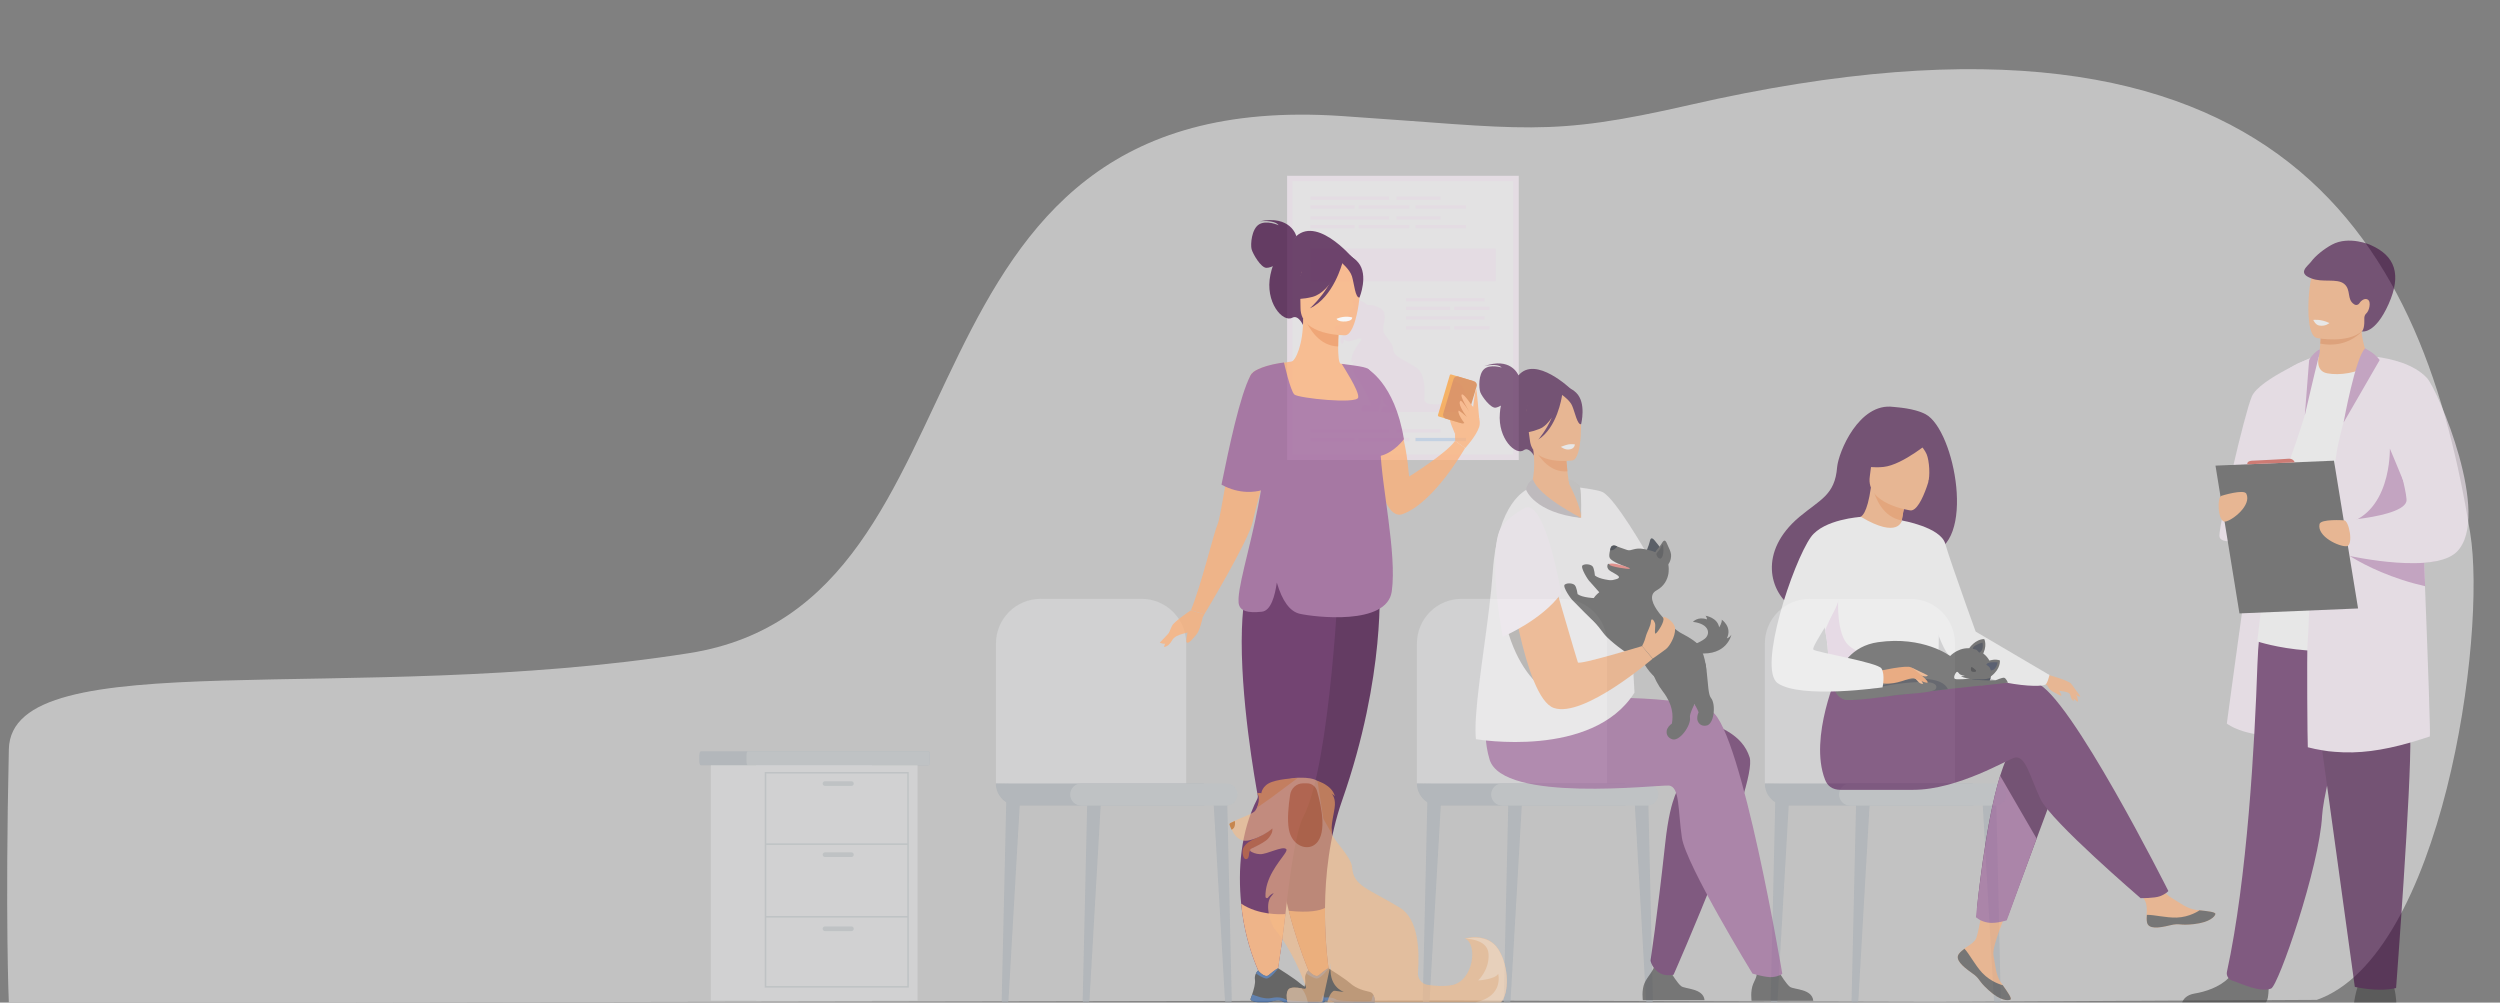 <?xml version="1.0" encoding="utf-8"?>
<!-- Generator: Adobe Illustrator 25.1.0, SVG Export Plug-In . SVG Version: 6.00 Build 0)  -->
<svg version="1.1" id="Capa_1" xmlns="http://www.w3.org/2000/svg" xmlns:xlink="http://www.w3.org/1999/xlink" x="0px" y="0px"
	 viewBox="0 0 1920 770" style="enable-background:new 0 0 1920 770;" xml:space="preserve">
<rect x="0" y="0" width="1920" height="770" fill="#808080" stroke="none"/>
<style type="text/css">
	.st0{opacity:0.6;}
	.st1{fill:#DADBDC;}
	.st2{fill:#BCC2C5;}
	.st3{fill:#9B5B97;}
	.st4{fill:#EFEFEF;}
	.st5{display:none;}
	.st6{display:inline;fill:#F4E0F2;}
	.st7{display:inline;}
	.st8{fill:#F8F6F8;}
	.st9{fill:#FAEDF9;}
	.st10{fill:#C3DAF6;}
	.st11{fill:#A8AFB5;}
	.st12{fill:#434343;}
	.st13{display:none;fill:#40083F;}
	.st14{display:none;fill:#541453;}
	.st15{fill:#541453;}
	.st16{fill:#40083F;}
	.st17{fill:#FFFFFF;}
	.st18{fill:#FFAE73;}
	.st19{fill:#EE8C4D;}
	.st20{fill:#C38FBF;}
	.st21{fill:#D44B40;}
	.st22{fill:#F99352;}
	.st23{fill:#AAA6A4;}
	.st24{fill:#BAB4B9;}
	.st25{fill:#C0BEBC;}
	.st26{fill:#141C29;}
	.st27{fill:#F4726B;}
	.st28{fill:#0A111D;}
	.st29{fill:#27282B;}
	.st30{fill:#FFF7FF;}
	.st31{fill:#F9924F;}
	.st32{fill:#F4E0F2;}
	.st33{fill:#20232E;}
	.st34{fill:#151619;}
	.st35{fill:#101729;}
	.st36{fill:#161C2C;}
	.st37{fill:#161F3C;}
	.st38{opacity:0.72;}
	.st39{fill:#F48F4E;}
	.st40{fill:#FC9F38;}
	.st41{fill:#D97B3B;}
	.st42{fill:#E38F50;}
	.st43{fill:#3D6AA9;}
	.st44{fill:#F6BB85;}
	.st45{fill:#C85D00;}
	.st46{fill:#FFD8B6;}
	.st47{fill:#F9A759;}
	.st48{fill:#F9A553;}
</style>
<g class="st0">
	<path class="st1" d="M405.2,568.1c27.4,0,49.5-22.2,49.5-49.5h-99.1C355.6,545.9,377.8,568.1,405.2,568.1z"/>
	<path class="st2" d="M455.4,570.6H354.9l0,0c0-3.4,2.7-6.1,6.1-6.1h88.2C452.6,564.5,455.4,567.2,455.4,570.6L455.4,570.6z"/>
	<rect x="354" y="518.6" class="st3" width="101.8" height="1.5"/>
	<path class="st4" d="M1779.3,767.9l-293.2,1.5l-373.9-1l-1105.4,2c0,0-2.9-64.8,0-195c1.9-83.2,262.8-32.8,522.6-73.8
		C773,463.1,671,65,1030.2,89.1c141.7,9.5,157.9,16.6,267.5-8.5c463-106.1,564.6,114.5,599.4,328.7
		C1910.1,488.4,1875.4,734.2,1779.3,767.9z"/>
</g>
<g class="st5">
	<path class="st6" d="M417.7,495.5c0,0-12.1-14.1-0.7-23c0,0,8.3-5,15-4.6c0,0-9.6,16-6.5,17.6s9.4-18.6,9.4-18.6s18.8-1.8,24.9,1.1
		c0,0-16.1,13.2-12.7,13.9c3.4,0.8,20.8-12.1,20.8-12.1s17.5,3,16.6,13.7s-7,14-9.6,13.7c-2.7-0.3-18.2-6.2-18.5-4s9,9.3,15.5,9.6
		c0,0-12.3,13.6-20.5,9.7c-8.2-3.9-8.9-10.2-14-12.5s-9.5-2.3-7.4,0.1s11.4,4.7,14.3,9.9c2.9,5.2,5.5,8.7-2.9,7.4
		c-8.5-1.3-22.3-7.5-22.9-14.6C417.7,495.5,417.7,495.5,417.7,495.5z"/>
	<g class="st7">
		<path class="st3" d="M475.7,483.7c0,0-47.6-1.8-58.1,11.8c0,0-2.3,7-9.5,13.3l-1.1,3c0,0,8.2-8.7,11.2-9.2
			C418.3,502.6,413.7,485.7,475.7,483.7z"/>
		<path class="st3" d="M408.2,508.7c0,0-10.2,7.5-10.9,21l1.9,0.2c0,0,3.3-13.9,9.2-19.4C414.2,505.1,408.2,508.7,408.2,508.7z"/>
	</g>
</g>
<g class="st5">
	<g class="st7">
		<path class="st3" d="M315.6,440.9c0,0,53.7,17.4,59.9,36.8c0,0-0.3,8.7,5.1,18.7v3.8c0,0-5.6-13-8.7-14.8
			C371.9,485.4,383.9,468.5,315.6,440.9z"/>
		<path class="st3" d="M380.6,496.4c0,0,8.3,12.6,3.6,27.9l-2.1-0.6c0,0,2.1-16.9-2.3-25.4C375.4,489.9,380.6,496.4,380.6,496.4z"/>
	</g>
</g>
<g class="st5">
	<g class="st7">
		<path class="st3" d="M484.9,414.4c0,0-70.8,22.9-78.9,48.6c0,0,0.3,11.5-6.7,24.6v5.1c0,0,7.4-17.2,11.5-19.6
			C410.7,473.1,394.9,450.8,484.9,414.4z"/>
		<path class="st3" d="M399.3,487.6c0,0-10.9,16.6-4.7,36.8l2.8-0.8c0,0-2.7-22.2,3-33.4C406.1,479,399.3,487.6,399.3,487.6z"/>
	</g>
</g>
<g class="st0">
	<rect x="990.6" y="137.1" class="st8" width="173.7" height="214.2"/>
	<path class="st9" d="M1123.2,297.1c-1.5-2.4-3.7-3.6-5.7-4c-0.3-0.1-0.5-0.1-0.8-0.2c-0.1,0-0.1,0-0.2,0c-3-0.4-5.5,0.3-5.5,0.3
		l0,0l0,0l0,0c4.8,2,3.2,15.6-4.8,17.1c-2.9,0.5-6.1,0.3-8.9-0.1c-2.1-0.3-3.6-2.2-3.4-4.3c0.6-8.5,0.1-19.7-6.6-23.9
		c-11.7-7.2-17-7.8-17.5-14.9c-0.3-3.7-6.8-9.8-7.3-12.1c-0.1-0.2-0.1-0.5-0.1-0.7c-0.5-3.2,0.9-7.4,1.1-10.1
		c0.2-2.9-1.2-4.1-1.2-4.1c0.5,0.2,1.2,0.9,1.2,0.9c-1.1-4.2-6.4-5.6-6.4-5.6l0,0l0,0l0,0l0,0c-1.5-0.8-3.6-1.2-6.4-1.1
		c0,0-0.3,0-0.9,0l0,0c0,0-5.6,0.1-9.4,1.4c-3.7,1.3-3.9,4.2-3.9,4.2c-0.5-0.3-1.6,0-1.6,0c1.5,1.4,0,5.3,0,5.3l0,0l0,0
		c-0.2,0.4-0.4,0.8-0.6,1.2c-0.6,1-4.3,2.2-7.5,3.7c-0.4,0.2-0.8,0.4-1.1,0.5c-0.2,0.1-0.4,0.2-0.5,0.2s-0.1,0.1-0.2,0.1
		c-0.1,0.1-0.2,0.3-0.1,0.5s0.1,0.4,0.2,0.7c0.1,0.2,0.1,0.3,0.2,0.5s0.2,0.3,0.2,0.5c0.8,1.7,2.2,3.7,4.4,4.1
		c0.9,0.2,2.2-0.1,3.7-0.6l0,0c-1.6,0.7-3.2,1.7-3.9,3.4c-0.4,0.9-0.2,4.1,1.2,3.9c0.8-0.1,1-1.1,1-2c0-0.5,0.2-0.9,0.4-1.2
		c0,0.2,0.1,0.3,0.2,0.4c0.7,0.4,1.9,1,3.4,1c2.6,0.1,8.3-3.2,9.6-1.9c0.3,0.3,0,1-0.7,1.9c-2,3-7.1,8.8-6.9,15.5
		c0,0.5,0.7,0.7,1,0.3c0.4-0.6,1-1.2,1.9-1.6c0.4-0.2-0.7,1.1-1,1.4c-2,2.9-0.4,9.4,1.8,12.1c0.6,0.8,1.2,1.5,1.8,2.4
		c2.9,4.1,5.2,8.7,6.9,12.3c1.6,3.6,2.5,6.2,2.5,6.2c0.1,0.4-0.2,0.7-0.6,0.7c-0.3-0.1-0.6-0.1-1-0.2c-1.7-0.3-4-0.5-4.8,0.4
		c-0.9,1.1-0.6,3.4-0.5,4.3c0,0.3,0.3,0.4,0.5,0.4h7h4.9c0.3,0,0.5-0.2,0.5-0.4l3-14c-1.3,8.7,4.4,10.5,4.7,10.7
		c-0.7,0-3.3-0.6-3.7-0.4c-1.6,0.9-2.3,4.2-2.3,4.2s9.7,0.6,9.7,0h53.8l0,0l0,0C1127.2,313.5,1127.2,303.5,1123.2,297.1z"/>
	<g>
		<rect x="1006.5" y="151" class="st9" width="60.3" height="2.5"/>
		<rect x="1072.5" y="151" class="st9" width="33.9" height="2.5"/>
		<rect x="1006.5" y="157.7" class="st9" width="33.9" height="2.5"/>
		<rect x="1043.5" y="157.7" class="st9" width="38.8" height="2.5"/>
		<rect x="1087.1" y="157.7" class="st9" width="38.8" height="2.5"/>
	</g>
	<g>
		<rect x="1006.5" y="166.1" class="st9" width="60.3" height="2.5"/>
		<rect x="1072.5" y="166.1" class="st9" width="33.9" height="2.5"/>
		<rect x="1006.5" y="172.8" class="st9" width="33.9" height="2.5"/>
		<rect x="1043.5" y="172.8" class="st9" width="38.8" height="2.5"/>
		<rect x="1087.1" y="172.8" class="st9" width="38.8" height="2.5"/>
	</g>
	<g>
		<rect x="1006.5" y="329.6" class="st9" width="60.3" height="2.5"/>
		<rect x="1072.5" y="329.6" class="st9" width="33.9" height="2.5"/>
		<rect x="1006.5" y="336.3" class="st9" width="33.9" height="2.5"/>
		<rect x="1043.5" y="336.3" class="st9" width="38.8" height="2.5"/>
		<rect x="1087.1" y="336.3" class="st10" width="38.8" height="2.5"/>
	</g>
	<g>
		<rect x="1079.8" y="228.9" class="st9" width="60.3" height="2.5"/>
		<rect x="1079.8" y="242.9" class="st9" width="60.3" height="2.5"/>
		<rect x="1079.8" y="235.6" class="st9" width="33.9" height="2.5"/>
		<rect x="1116.8" y="235.6" class="st9" width="27.1" height="2.5"/>
		<rect x="1079.8" y="250.5" class="st9" width="33.9" height="2.5"/>
		<rect x="1116.8" y="250.5" class="st9" width="27.1" height="2.5"/>
	</g>
	<path class="st9" d="M1052,236.2c0,0-5.9-7.5-13.4-5.9c0,0-0.3,1.2,0.5,2.8c0.8,1.6,0.9,3.8,0.9,3.8L1052,236.2z"/>
	<rect x="1006.5" y="190.9" class="st9" width="142.2" height="25.1"/>
	<g>
		<path class="st9" d="M1166.4,353.3H988.5V135h177.9V353.3z M992.7,349.1h169.5v-210H992.7V349.1z"/>
	</g>
</g>
<g class="st0">
	<path class="st11" d="M714.1,580v4.8c0,1.7-0.5,3-1.2,3H538.3c-0.7,0-1.2-1.4-1.2-3V580c0-1.7,0.5-3,1.2-3h174.6
		C713.6,576.9,714.1,578.3,714.1,580z"/>
	<path class="st2" d="M714.1,580v4.8c0,1.7-0.5,3-1.1,3H574.4c-0.6,0-1.1-1.4-1.1-3V580c0-1.7,0.5-3,1.1-3H713
		C713.6,576.9,714.1,578.3,714.1,580z"/>
	<rect x="545.9" y="587.8" class="st1" width="124" height="180.7"/>
	<rect x="580.7" y="587.8" class="st1" width="124" height="180.7"/>
	<g>
		<g>
			<path class="st2" d="M698,758.5H587.3V592.9h110.6L698,758.5L698,758.5z M588.5,757.3h108.3V594.1H588.5V757.3z"/>
		</g>
		<g>
			<rect x="587.9" y="647.7" class="st2" width="109.5" height="1.2"/>
		</g>
		<g>
			<rect x="587.9" y="703.5" class="st2" width="109.5" height="1.2"/>
		</g>
		<path class="st2" d="M653.9,603.6h-20.3c-1,0-1.8-0.8-1.8-1.8l0,0c0-1,0.8-1.8,1.8-1.8h20.3c1,0,1.8,0.8,1.8,1.8l0,0
			C655.7,602.8,654.9,603.6,653.9,603.6z"/>
		<path class="st2" d="M653.9,658.2h-20.3c-1,0-1.8-0.8-1.8-1.8l0,0c0-1,0.8-1.8,1.8-1.8h20.3c1,0,1.8,0.8,1.8,1.8l0,0
			C655.7,657.4,654.9,658.2,653.9,658.2z"/>
		<path class="st2" d="M653.9,715.1h-20.3c-1,0-1.8-0.8-1.8-1.8l0,0c0-1,0.8-1.8,1.8-1.8h20.3c1,0,1.8,0.8,1.8,1.8l0,0
			C655.7,714.3,654.9,715.1,653.9,715.1z"/>
	</g>
</g>
<g class="st0">
	<path class="st12" d="M1840.4,770h-32.5c0.2-1.7,1.1-6.9,2.6-11.7c0.5-1.7,1.1-3.3,1.8-4.7c3.2-6.3,23.2-2.3,23.2-2.3
		s1.9,1.6,3.3,7.7C1839.5,761.7,1840.1,765.3,1840.4,770z"/>
	<path class="st13" d="M632.9,485.4c0,0,19.2-10.7,10.2-25.3c0,0-7.2-9-14.8-11.3c0,0,4.1,21.7,0,22.3c-4.1,0.5-2.8-24.6-2.8-24.6
		s-20.2-9.7-28.1-9c0,0,12.5,21.2,8.4,20.7c-4.1-0.5-18.2-22-18.2-22s-20.7-3.8-24,8.4c-3.3,12.3,2,18.4,5.1,19.2
		c3.1,0.8,22.8,0.5,22.3,3.1s-13.8,6.7-21.2,4.3c0,0,8.2,20.2,18.9,19.2s14.1-7.7,20.7-8.2c6.7-0.5,11.5,1.3,8.2,3.1
		s-14.6,0.6-20,5.2c-5.4,4.6-9.7,7.4,0.3,9.4s27.9,0.8,31.5-6.9C632.9,485.4,632.9,485.4,632.9,485.4z"/>
	<path class="st14" d="M663.4,470.5c0,0-25.3-14.2-13.5-33.4c0,0,9.4-11.8,19.6-14.8c0,0-5.4,28.7,0,29.3c5.4,0.7,3.7-32.4,3.7-32.4
		s26.6-12.8,37.1-11.8c0,0-16.5,28-11.1,27.3s23.9-29,23.9-29s27.3-5.1,31.7,11.1s-2.7,24.3-6.7,25.3s-30,0.7-29.3,4
		c0.7,3.4,18.2,8.8,28,5.7c0,0-10.8,26.6-25,25.3c-14.2-1.3-18.5-10.1-27.3-10.8c-8.8-0.7-15.2,1.7-10.8,4
		c4.4,2.4,19.2,0.8,26.3,6.8s12.8,9.7-0.3,12.4c-13.2,2.7-36.8,1-41.5-9.1C663.4,470.5,663.4,470.5,663.4,470.5z"/>
	<path class="st9" d="M1780.8,273.9c0,0-25.9,4.5-31.7,19.8c-5.8,15.3-38.9,262-38.9,262s16.4,13,51.5,8.3
		C1796.8,559.4,1780.8,273.9,1780.8,273.9z"/>
	<path class="st12" d="M1742.3,759.7c-0.1,4.4-0.6,8.6-2.2,10.2h-64.2c0.8-2.3,3.1-5.8,9.7-6.9c7.5-1.2,19.2-4.8,26-12
		c2.4-2.6,4.2-5.6,5-9.1c3-13.5,25,4.1,25,4.1S1742.4,753.2,1742.3,759.7z"/>
	<path class="st15" d="M1714.6,753.2c7.2,2.3,20.9,9.3,29.6,6c5.6-2.1,37.1-93.2,39.2-133c0.2-2.9,0.7-6.9,1.6-11.9
		c1.9-10.3,5.1-24.4,8.9-40c10.1-41.8,23.7-94,23.4-110.7c-0.5-25.9-77.3-5.4-77.3-5.4s-5.3,21.3-6.3,52.1
		c-2.1,61.1-7.8,164.3-23.4,236C1709.6,749.3,1711.6,752.3,1714.6,753.2z"/>
	<path class="st16" d="M1767.9,463.7l40.6,294.2c0,0,17.8,4.3,31.7,0.9c0,0,11.9-156.5,10.9-194.3s8.5-101.2-2.2-108.2
		C1838.2,449.2,1767.9,463.7,1767.9,463.7z"/>
	<path class="st17" d="M1854,287.4c0,0-42.7-27.6-73.3-13.5c-4.9,2.2-10.4,8.5-14.4,12.9c-11.1,12.2-32.7,205.8-32.7,205.8
		s61.4,20.8,120.4-7.1V287.4z"/>
	<path class="st9" d="M1778.4,273.2c0,0-43.2,17.7-49,31.3c-5.8,13.6-24.9,97.1-24.9,106.9s33.1,2.2,38.4-13.6
		c4.4-13.1,19.4-53.4,27.2-78.9L1778.4,273.2z"/>
	<g>
		<path class="st18" d="M1787.3,286.7c9.4,1.8,23.3-0.1,33.4-6.8c-4.6-10.9-6.5-19.6-7.1-25.2c0-0.3-0.1-0.6-0.1-0.9
			c-0.3-2.9-0.3-4.9-0.1-5.8H1789c0,0-6.7,3-6.7,5.2c0,1.1,0,2.2,0,3.2c0,2.8-0.2,5.3-0.3,7.4c-0.5,6.8-1.2,10.1-1.2,10.1
			S1777.8,284.9,1787.3,286.7z"/>
		<path class="st19" d="M1782,263.9c18.5,3.6,29.2-6.5,31.6-9.1c0.3-0.4,0.5-0.6,0.5-0.6c-0.2-0.1-0.4-0.2-0.6-0.3
			c-6.9-2.8-22.5-0.6-31.2,2.6C1782.3,259.3,1782.2,261.8,1782,263.9z"/>
		<path class="st18" d="M1819.7,244.1c-3.3,17.8-26.2,17.2-36.1,16.1c-2.8-0.3-4.5-0.7-4.5-0.7c-3.1-0.8-4.9-5.8-5.7-12.3
			c-1.6-12.8,0.4-31.7,2.6-36.5c3.3-7.2,9.4-15.1,32.5-9.4C1831.4,207,1823.9,221.4,1819.7,244.1z"/>
		<path class="st16" d="M1775,200.9c3.2-4.4,9.8-9.7,15.9-13c13.1-7.1,29.8,0.2,29.8,0.3c18.9,8.3,23.8,22.7,13.8,45.2
			c-10.6,23.8-20.6,21.1-20.6,21.1s2.1-1.3,1.9-8.7c0-0.4,0-0.8,0-1.1c-0.1-1.5,0.4-3,1.6-4.1c2.3-2.1,3.5-8.4,1.5-10.2
			c-2.4-2.1-5.7,0.5-6.8,2.4c-0.9,1.4-2.6,1.9-4.1,0.9c-5.9-3.7-2.1-11.1-7.7-15.7c-5.6-4.5-17-0.7-25.4-4.3
			C1763.9,209.6,1772.6,204.2,1775,200.9z"/>
	</g>
	<path class="st9" d="M1772.4,573.9c3.7,1,7.4,1.7,11,2.3c3.2,0.6,6.4,1,9.7,1.2c18.3,1.6,36.6-1,58-7.1c4.8-1.4,9.8-3,15-4.7
		c0.6-0.2-1.4-56.9-3.7-115.3c-0.2-6-0.5-12.1-0.7-18.1c-0.1-2.5-0.2-5.1-0.3-7.6c-2.1-51.7-4.1-98.4-4.5-100.9
		c-1-5.7-1.9-10.5-2.9-14.7c-2.9-12.3-6.5-19-14.5-24.7c-0.8-0.6-7.1-3.8-12.7-6.5c-4.6-2.3-8.7-4.3-8.7-4.3l0,0
		c-1.8,0.9-4,5.1-6.4,11c-4.2,10.9-8.8,27.6-12,40.1v0.1l0,0c-2.1,8-3.5,14.3-3.9,16.1c-0.7,3-1.7,8.9-2.8,16.9
		c-1.5,10.8-3.3,25.6-5.2,42.3c-0.2,1.7-0.4,3.5-0.6,5.2c-0.2,2-0.5,4-0.7,6.1c-0.1,0.7-0.1,1.3-0.2,2c-0.7,6.6-1.5,13.4-2.2,20.4
		c-0.6,5.7-9.3,9.9-9.9,15.7c-0.3,3.4-1.1,35-2,45.1C1771.6,501.5,1772.1,570.5,1772.4,573.9z"/>
	<path class="st20" d="M1835.4,344.5c0,0.1,1.5,52.3-37.8,58.6c-39.2,6.3-13.2,8-13.2,8s73.8-3.1,75.1-5.1
		C1860.7,404.1,1835.4,344.5,1835.4,344.5z"/>
	<path class="st20" d="M1802.2,425.5c0,0,0.7,0.5,2.2,1.4c0,0,0,0,0.1,0c6,3.8,23.8,14.2,49.6,21.2c2.7,0.7,5.5,1.4,8.4,2.1
		c-0.2-6-0.5-12.1-0.7-18.1c3.4-0.3,6.7-0.7,9.7-1.3c-0.1-0.8-0.2-1.6-0.3-2.4c-3.3-1.4-6.6-2.7-9.7-3.9c-2.6-1-5.1-2-7.4-2.8
		c-10.6-4-18.5-6.8-18.5-6.8l-31.5,10L1802.2,425.5z"/>
	<path class="st9" d="M1793.9,424.7c0,0,4,1,10.5,2.3c0,0,0,0,0.1,0c11.9,2.4,31.8,5.7,49.6,5.5c2.6,0,5.2-0.1,7.7-0.3
		c3.4-0.3,6.7-0.7,9.7-1.3c6.5-1.4,12-3.7,15.5-7.3c26.5-27-14.5-123.9-23.1-133.3c-10.1-11-28.4-14.9-38.5-16.2
		c-0.4-0.1-0.8-0.1-1.2-0.2c-3.6-0.4-5.9-0.5-6-0.5l0,0c0,0,0.8,2.6,2.1,6.9c0.5,1.7,1.1,3.6,1.8,5.8c6.2,20.4,18.2,60.5,23.5,83.1
		c1.9,8.3,3,14.2,2.5,16c-2.1,7.7-23.5,11.7-37.1,13.4c-5.7,0.7-10,1.1-10.9,1.2c-0.1,0-0.1,0-0.2,0l-0.8,3.2l-1.9,7.7l-1.8,7.6
		L1793.9,424.7z"/>
	<polygon class="st12" points="1719.9,471.1 1811,467.3 1792.5,353.8 1701.5,357.6 	"/>
	<path class="st18" d="M1800,399.6c0,0-17.7-1.2-18.6,2.9c-2.1,9.6,15.2,17.5,20.8,17C1807.8,419,1804,399,1800,399.6z"/>
	<path class="st18" d="M1706.4,380.7c0,0,17-5.3,18.8-1.5c4.2,8.9-10.8,20.6-16.3,21.4C1703.3,401.3,1702.3,381,1706.4,380.7z"/>
	<path class="st20" d="M1816.4,267.6c0,0,7.5,3.6,11.2,8.9c0,0-27.9,48.4-27.7,47.9C1799.9,324,1809.2,273.8,1816.4,267.6z"/>
	<path class="st20" d="M1781.6,268.3c-2.5,0.9-7.2,5.7-8.2,8.4l-3.3,42.2c0,0,7.1-31,10.7-45
		C1781.7,270.4,1781.5,269.3,1781.6,268.3z"/>
	<path class="st21" d="M1762.3,355.1c0,0-0.7-3.1-4.9-2.8c-4.1,0.4-27.4,1.5-27.4,1.5s-4.5-0.1-4.1,2.8L1762.3,355.1z"/>
	<path class="st17" d="M1789,248.1c0,0-3,2.8-7.9,1.9c-2.9-0.5-4.5-4.3-4.5-4.3S1782.2,244.8,1789,248.1z"/>
</g>
<g class="st0">
	<g>
		<path class="st11" d="M834.1,770.8h-0.2c-1.3,0-2.4-1.1-2.4-2.4l3.6-156.9l10.7-1.2l-9.1,158.2
			C836.6,769.8,835.4,770.8,834.1,770.8z"/>
	</g>
	<g>
		<path class="st11" d="M771.9,770.8h-0.2c-1.3,0-2.4-1.1-2.4-2.4l3.6-156.9l10.7-1.2l-9.1,158.2
			C774.4,769.8,773.3,770.8,771.9,770.8z"/>
	</g>
	<g>
		<path class="st11" d="M943.4,770.8h0.2c1.3,0,2.4-1.1,2.4-2.4l-3.6-156.9l-10.7-1.2l9.1,158.2C940.9,769.8,942,770.8,943.4,770.8z
			"/>
	</g>
	<path class="st1" d="M764.9,601.8V494.2c0-18.9,15.3-34.3,34.3-34.3h77.5c18.9,0,34.3,15.3,34.3,34.3v111.6L764.9,601.8z"/>
	<path class="st11" d="M924.7,618.7H781.8c-9.4,0-17-7.6-17-17l0,0h159.8L924.7,618.7L924.7,618.7z"/>
	<path class="st2" d="M941.8,618.7H830.4c-4.7,0-8.5-3.8-8.5-8.5l0,0c0-4.7,3.8-8.5,8.5-8.5h111.4c4.7,0,8.5,3.8,8.5,8.5l0,0
		C950.2,614.9,946.4,618.7,941.8,618.7z"/>
</g>
<g class="st0">
	<g>
		<path class="st11" d="M1157.5,770.8h-0.2c-1.3,0-2.4-1.1-2.4-2.4l3.6-156.9l10.7-1.2l-9.1,158.2
			C1159.9,769.8,1158.8,770.8,1157.5,770.8z"/>
	</g>
	<g>
		<path class="st11" d="M1095.3,770.8h-0.2c-1.3,0-2.4-1.1-2.4-2.4l3.6-156.9l10.7-1.2l-9.1,158.2
			C1097.8,769.8,1096.7,770.8,1095.3,770.8z"/>
	</g>
	<g>
		<path class="st11" d="M1266.8,770.8h0.2c1.3,0,2.4-1.1,2.4-2.4l-3.6-156.9l-10.7-1.2l9.1,158.2
			C1264.3,769.8,1265.4,770.8,1266.8,770.8z"/>
	</g>
	<path class="st1" d="M1088.2,601.8V494.2c0-18.9,15.3-34.3,34.3-34.3h77.5c18.9,0,34.3,15.3,34.3,34.3v111.6L1088.2,601.8z"/>
	<path class="st11" d="M1248.1,618.7h-142.9c-9.4,0-17-7.6-17-17l0,0H1248L1248.1,618.7L1248.1,618.7z"/>
	<path class="st2" d="M1265.1,618.7h-111.4c-4.7,0-8.5-3.8-8.5-8.5l0,0c0-4.7,3.8-8.5,8.5-8.5h111.4c4.7,0,8.5,3.8,8.5,8.5l0,0
		C1273.6,614.9,1269.8,618.7,1265.1,618.7z"/>
</g>
<g class="st0">
	<g>
		<path class="st11" d="M1424.6,770.8h-0.2c-1.3,0-2.4-1.1-2.4-2.4l3.6-156.9l10.7-1.2l-9.1,158.2
			C1427.1,769.8,1426,770.8,1424.6,770.8z"/>
	</g>
	<g>
		<path class="st11" d="M1362.5,770.8h-0.2c-1.3,0-2.4-1.1-2.4-2.4l3.6-156.9l10.7-1.2l-9.1,158.2
			C1365,769.8,1363.9,770.8,1362.5,770.8z"/>
	</g>
	<g>
		<path class="st11" d="M1534,770.8h0.2c1.3,0,2.4-1.1,2.4-2.4l-3.6-156.9l-10.7-1.2l9.1,158.2
			C1531.5,769.8,1532.6,770.8,1534,770.8z"/>
	</g>
	<path class="st1" d="M1355.4,601.8V494.2c0-18.9,15.3-34.3,34.3-34.3h77.5c18.9,0,34.3,15.3,34.3,34.3v111.6L1355.4,601.8z"/>
	<path class="st11" d="M1515.3,618.7h-142.9c-9.4,0-17-7.6-17-17l0,0h159.8L1515.3,618.7L1515.3,618.7z"/>
	<path class="st2" d="M1532.3,618.7h-111.4c-4.7,0-8.5-3.8-8.5-8.5l0,0c0-4.7,3.8-8.5,8.5-8.5h111.4c4.7,0,8.5,3.8,8.5,8.5l0,0
		C1540.8,614.9,1537,618.7,1532.3,618.7z"/>
</g>
<g class="st0">
	<path class="st16" d="M1166.2,288.3c-0.5-1.2-6.4-14.2-26.3-7.1c0,0,10.1-2.6,13.4,1.1c0,0-8.6-2.8-13.3,1
		c-4.7,3.9-4.3,14.8-3.1,18c1.2,3.2,7.9,12.3,11.7,11.8c1.4-0.2,2.9-0.9,4.1-1.6c-0.4,1.8-0.7,3.8-0.8,5.9
		c-1.7,19.7,12.4,32.8,18.4,28.3c3.8-2.8,7.8,4.2,7.8,4.2l28.6-50.9C1206.6,299,1179.4,272.6,1166.2,288.3z"/>
	<path class="st18" d="M1219.8,408.1c-27.1,12.5-47.4-31.5-45.7-32c2.7-3.2,5.5-14.4,3.5-30.6l1.4,0.1l23.5,1.8
		c0,0,0.4,7.5,1.2,14.5c0.5,4.6,1.3,9,2.2,10.9c0.3,0.6,5.4,1.3,5.4,1.3C1211.8,374.7,1227,404.8,1219.8,408.1z"/>
	<path class="st12" d="M1392.6,768.6h-47.4c0,0-1.1-7.5,1.3-13.1c2.4-5.4,3.9-6.9,1.3-13.2c3,3.2,11.8,5.5,18.7,4.6
		c0.8,1.4,5.4,8.9,8.2,11C1377.8,760.1,1391.7,759.3,1392.6,768.6z"/>
	<path class="st12" d="M1309.1,768.1h-47.4c0,0-1.1-7.5,1.3-13.1c2.4-5.4,7-9.1,8.4-15.3c3,3.2,4.8,7.6,11.6,6.7
		c0.8,1.4,5.4,8.9,8.2,11C1294.3,759.7,1308.1,758.9,1309.1,768.1z"/>
	<path class="st15" d="M1145.1,538.5c0,0-10.6,34.2,13.1,50.4c31.8,21.7,120.1,3.2,130.2,14.3c2.6,2.8-5.2,4.2-9.5,44.4
		c-6.3,57.8-11.3,90.1-11.3,90.1s1.1,6.6,7.8,10c4.4,2.2,9.9,0.9,9.9,0.9s64.8-146.7,58.4-167c-11.2-35.2-73.1-31.8-144.8-52.6
		C1154.9,516.3,1145.1,538.5,1145.1,538.5z"/>
	<path class="st3" d="M1178.7,537.8c31.5-3,117.5-4.5,136.1,8.6c22.9,16.2,54,201.5,54,201.5s-2.4,2-7.6,2.5
		c-4.8,0.5-15.3-2.7-15.3-2.7s-51.1-83.5-54.2-104.3c-3.1-20.9-1.5-39.5-10.1-40.1s-127.5,13.5-137.6-20
		c-7.9-26.2,1.6-51.5,1.6-51.5S1149.6,540.5,1178.7,537.8z"/>
	<path class="st8" d="M1244.2,430.5c1.9,7.4,3.6,14,4.3,18.4c3.6,20.5,6.8,83,6.8,83c-32.2,51.2-121.8,35.8-121.8,35.8
		c-2-19.4,5.6-62.6,10.2-101c1.1-9.4,2.1-18.5,2.7-27c0.5-7.3,1.3-13.9,2.4-19.7c7.6-41.1,27.3-45.6,27.3-45.6
		c9.2,18.4,38.2,23.3,38.2,23.3c0.4-10.3-2.9-23.5-2.9-23.5c3.7,0.5,16,2,19.4,3.7c9.9,5,33.5,46.4,33.5,46.4
		S1270.3,421.6,1244.2,430.5z"/>
	<path class="st22" d="M1202.6,347.5c0,0,0.4,7.5,1.2,14.5c-12.9,1.2-21.1-10-24.7-16.3L1202.6,347.5z"/>
	<path class="st18" d="M1207.7,353.6c0,0-30.4,4.4-32.7-15.2c-2.3-19.5-7.8-32.1,11.5-35.7c19.3-3.6,24,3.4,26.3,9.7
		C1215,318.7,1215.5,351.9,1207.7,353.6z"/>
	<path class="st16" d="M1210.5,301.6c-5.4-5.3-8.8-3.5-10.6-1.5c-17.8-7.3-26.8,8-26.8,8c-0.4,14.3-9.2,23.5-9.2,23.5
		s6,2.8,18.4-2.2c3.8-1.5,6.9-4.8,9.5-8.7c-4.1,9.6-10.4,16.9-10.4,16.9c14.4-9.2,18-31.9,18.3-34.3c2.1,1.5,6.2,4.8,7.7,8.3
		c2.1,4.8,4,14.9,6.9,14.2C1214.2,325.9,1218.6,309.5,1210.5,301.6z"/>
	<path class="st23" d="M1207.8,539.5c-0.5-0.3-40.4-3.1-53.3-69.1c1.1-9.4,1.4-5.6,2.5-11.3c5.6-0.9,4.1-33.7,7.1-24.5
		C1170.2,453.3,1207.7,538.7,1207.8,539.5z"/>
	<path class="st24" d="M1177.3,368c0,0-5.2,3.4-5.2,8.3c0,0,6.2,17.4,42.3,21.5C1214.3,397.8,1181.1,381,1177.3,368z"/>
	<path class="st25" d="M1205.4,372.2c0,0,9.1,17.2,8.8,25.6c0,0,0.6-19.1-0.7-23.5c-1.3-4.4-9-6.3-9-6.3L1205.4,372.2z"/>
	<path class="st17" d="M1198.7,343.2c0.3,0,3.2,2.7,7,1.9c3.8-0.7,3.8-3.8,3.8-3.8s-2.6-0.4-4.9,0
		C1202.4,341.7,1198.7,343.2,1198.7,343.2z"/>
	<g>
		<path class="st26" d="M1277.7,441.5c0,0,3.7-10.7-0.9-18.3c-1.7-2.8-4-5.7-6.1-8.2c-2.3-2.7-3.2-1.8-3.9,1.7
			c-0.6,2.7-2.4,5.9-2.5,7.8c-0.4,5.9-1.3,9.9,3.6,14.3C1272.8,443,1277.7,441.5,1277.7,441.5z"/>
		<path class="st12" d="M1297.5,505.8c0,0,24.2-3.8-6.1-19.4c-7.4-3.8-31.4-26.2-19.3-32.9c6.2-3.4,8.4-8.5,9.2-12.6
			c0.1-0.6,0.2-1.1,0.2-1.7l0,0c0.3-3.1-0.2-5.4-0.2-5.4s-0.3-4.9-8-8.8c-2.1-1.1-4.8-2.1-8.2-2.8l0,0c-0.7-0.2-1.5-0.3-2.3-0.5
			c-7.8-1.5-9.7,1.8-13.1,0.7c-3.1-1-7.1-2.5-7.7-2.7c-0.1,0-0.1,0-0.1,0s-4.2-2.5-5.1,1.6c-0.1,0.4-0.2,0.9-0.3,1.3
			c-0.6,2.9-0.9,4.7-0.1,6.1c0.6,1.1,3.6,3,5.9,4c1.8,0.8,6.1,2.4,6.3,2.5c0.6,0.4-3,1-12.3-2c-0.2-0.1-0.3-0.1-0.5-0.2
			c-0.4-0.1-0.9,0.1-1.1,0.5c-0.3,0.8-0.6,2.1,0.4,3.6c1.6,2.4,9.9,4.9,8,6.8c-0.4,0.4-1,0.7-1.8,0.9l0,0c-2.8,0.9-7.3,1.1-9.6,4
			c0,0,3.4-0.3,5.4,0.7c0,0-7.7,0.1-9.1,3.6c0,0,1.2-0.5,2.8,0.1c0,0-7.5,3.7-9.5,12c-0.2,0.7-0.3,1.5-0.4,2.3
			c-1,8.7-0.6,3.7,10.5,18.7c6.2,8.4,34.2,28.3,48.3,29C1297.3,516.1,1297.5,505.8,1297.5,505.8z"/>
		<path class="st12" d="M1314,536c-4-4.7-0.8-33.3-11.1-41.9c-10.3-8.5-44.1,5.6-44.1,5.6s3.3,20.1,27.2,29.7
			c11.9,4.8,16.3,11.8,18.5,17.6c-0.9,2.1-1.5,4.7-0.6,6.9c1.8,4.3,6.2,3.4,6.2,3.4C1316.6,557,1318,540.6,1314,536z"/>
		<path class="st27" d="M1242,433.3c0,0-5.8-1.3-6.1,0.2c-0.3,1.5,15.6,4.1,15.8,3.2C1251.8,435.7,1244.1,433.8,1242,433.3z"/>
		<path class="st12" d="M1275.7,437.2c0,0,7.2-1.6,7.7-10.1c0.2-3.3-2-6.6-3.2-9.7c-1.4-3.3-2.5-2.7-4.3,0.4
			c-1.4,2.4-4.1,4.8-4.8,6.6C1268.8,429.8,1275.7,437.2,1275.7,437.2z"/>
		<path class="st12" d="M1243.4,458.8c0,0-24.6,2.7-31.8-2.5c0,0-0.7-5.2-2.1-6.8c-1.3-1.6-5.8-2.1-7.8-0.5
			c-1.9,1.6,5.1,11.5,6.3,12.3c1.3,0.9,24.6,26.8,34.2,28.9c4,0.9-2.9-12.2,0.6-16C1246.4,470.4,1243.4,458.8,1243.4,458.8z"/>
		<path class="st12" d="M1256.5,446.2c0,0-24.7,1.4-31.6-4.2c0,0-0.5-5.3-1.7-6.9c-1.3-1.7-5.7-2.4-7.8-0.9
			c-2,1.4,4.4,11.7,5.7,12.6c1.2,0.9,23.1,28.1,32.6,30.7c3.9,1.1-2.2-12.3,1.4-15.9C1258.9,457.8,1256.5,446.2,1256.5,446.2z"/>
		<path class="st28" d="M1242.1,419.7c-1,1.2-3,3.4-5.5,2.9c0.1-0.4,0.2-0.8,0.3-1.3C1237.9,417.2,1242,419.7,1242.1,419.7
			C1242,419.7,1242.1,419.7,1242.1,419.7z"/>
		<path class="st12" d="M1300,495.3c0,0,5.6-1.9,9.2-4.7c4.5-3.5,4-11.4-9-13c0,0,3.7-4.4,10.8-1.9c0,0-0.1-1.5-1.1-2.8
			c0,0,9.1,1.3,10.4,8.9c0,0,2.4-3.7,2-5.9c0,0,8.3,5.6,3.9,14.4c0,0,2.2-0.6,3.5-2.9c0,0-3.2,16.5-25.4,14.3L1300,495.3z"/>
		<path class="st29" d="M1272,425.5c0,0,0.4-1.1,2-2.7c1.6-1.7,2.6-5,3-4.8s1.6,9.6-1.8,11.1C1275.3,429.1,1272.8,429.1,1272,425.5z
			"/>
		<path class="st12" d="M1297.9,551.1c-1.1-6,16.3-29.1,11.7-41.7c-4.5-12.6-40.8-17.7-40.8-17.7s-7.4,19,8.3,39.4
			c7.8,10.2,8,18.4,6.9,24.6c-1.8,1.3-3.7,3.3-4,5.7c-0.6,4.6,3.6,6.1,3.6,6.1C1289.4,570.6,1298.9,557.1,1297.9,551.1z"/>
	</g>
	<path class="st18" d="M1156.9,429.4c0.7,4.6,13.5,106.3,36.4,114.3s75.9-37.8,75.9-37.8l-8.1-9.7c0,0-48.5,14.8-49.3,12.5
		c-0.9-2.3-18.6-63.2-18.6-63.2L1156.9,429.4z"/>
	<path class="st30" d="M1171.4,389.9c0,0-14.4,7.2-19.4,17s-5.6,41.2,2.1,82.1c0,0,29.6-12.3,44.9-33.2
		C1199.1,455.8,1187.1,384,1171.4,389.9z"/>
	<path class="st18" d="M1261.1,496.2c0,0,1.9-3.4,2.8-7.1s3.8-8.1,4-11.6s2.3-1.2,3.1,1c0.8,2.2-0.9,9,0.7,8c1.5-1,7-9.2,5.7-12
		c-1.2-2.7,9,2.4,9.1,8.5c0.1,6.2-4.4,13.3-6.7,15.2c-2.3,1.9-10.5,7.6-10.5,7.6L1261.1,496.2z"/>
</g>
<g class="st0">
	<path class="st18" d="M1648.9,708.3c1.1,5.4,8.8,4.5,17.4,2.4s6.6,0.4,18.8-1c12.2-1.4,16-5.9,16.3-7.7c0.3-1.6-5.7-2.2-12.2-2.9
		c-0.8-0.1-1.6-0.2-2.5-0.3c-7.3-0.9-12.7-5.6-19.4-9.5c-6.3-3.7-15.7-18.7-15.7-18.7l-16.8,1.3c0,0,8.8,13.4,12.2,19.2
		c2,3.4,1.9,8,1.6,11.4C1648.6,704.4,1648.5,706.4,1648.9,708.3z"/>
	<path class="st12" d="M1666.3,710.7c8.6-2.1,6.6,0.4,18.8-1c12.2-1.4,16-5.9,16.3-7.7c0.3-1.6-5.7-2.2-12.2-2.9l-0.1,0.1
		c0,0-7.3,5.2-17.5,5.5c-8.3,0.2-17.1-2.2-22.8-2.1c-0.1,1.9-0.3,3.8,0.1,5.7C1649.9,713.7,1657.6,712.8,1666.3,710.7z"/>
	<path class="st18" d="M1504.5,732.4c-3.3,4.4,2.4,9.6,9.7,14.6c7.3,5.1,4,5.2,13.2,13.5c9.1,8.3,15,8,16.6,7.1
		c1.4-0.8-2.1-5.7-5.9-11.1c-0.5-0.7-0.9-1.4-1.4-2c-4.2-6.1-4.2-13.3-5.7-20.8c-1.4-7.2,10.3-33.5,10.3-33.5l-18.8-2.4
		c0,0-2.5,15.9-4.6,22.3c-1.2,3.8-6.5,6.3-9.2,8.4C1507.2,729.7,1505.7,730.9,1504.5,732.4z"/>
	<path class="st12" d="M1514.2,747.1c7.3,5.1,4,5.2,13.2,13.5c9.1,8.3,15,8,16.6,7.1c1.4-0.8-2.1-5.7-5.9-11.1h-0.1
		c0,0-8.8-2.1-15.7-9.5c-5.6-6.1-9.7-14.3-13.6-18.5c-1.5,1.2-3.1,2.4-4.2,3.9C1501.2,736.8,1507,742,1514.2,747.1z"/>
	<path class="st18" d="M1571.4,517.8c0,0,17.5,4.7,19.3,7.4s5.3,11,5.2,13.2c-0.2,2.2-4.9-4.3-6.7-5.9c-1.2-1.1-5.4-1.7-7.4-2
		c-5.2-0.8-7.7-3.2-9.7-4.4c-1.3-0.8-2.9-0.6-2.9-0.6L1571.4,517.8z"/>
	<path class="st18" d="M1589.2,530c0,0,1.1,6,1.9,7c0.8,1.1,1.6,1.3,1.6,1.3l-0.1-5.1L1589.2,530z"/>
	<path class="st18" d="M1590.7,525.2l7.1,9.6c0,0-0.8,0.5-1.9-0.2s-3.5-3.3-3.5-3.3L1590.7,525.2z"/>
	<path class="st18" d="M1572.1,526c0,0,1.6,3.9,4.9,5.4c3.2,1.4,5.6,3.5,6.1,2.8c0.5-0.8-2.5-4.8-2.5-4.8L1572.1,526z"/>
	<path class="st16" d="M1581.3,597.9l-17.2,46.2l-22.4,60.3c0,0-6.1,0.6-11.9-1.1c-5.4-1.5-11.5-5.6-11.5-5.6s6.2-64.7,17.8-101.9
		c3-9.5,6.3-17.3,10-21.6C1564.1,552.9,1581.3,597.9,1581.3,597.9z"/>
	<path class="st15" d="M1563.8,524.5c-11.2-3.6-45.1-1.5-77.3,4.8l-4.9-8.6l-69.6-5.4c0,0-23,50.9-10.4,83.4
		c1.8,4.8,5.5,7.8,11.8,7.9h1c0,0,41.4,0,54.9,0c34.6,0,73.2-23.8,78.2-24.8c8.2-1.6,11.5,14.7,19.6,31.9
		c8.2,17.2,76.9,76.1,76.9,76.1s10.6,0.1,14.9-1.5c4.7-1.8,6.4-4,6.4-4S1589.2,532.7,1563.8,524.5z"/>
	<path class="st16" d="M1478.8,318.1c-8.9-4.7-22.5-5.3-24.7-5.6c-26.4-3.5-42.2,34.8-43.2,46.4c-1.7,21.4-13,24.7-29,38.1
		c-31.9,26.9-22.6,58.1-5.1,69.7c10.5,7,29,0,29,0c0.3,0.2,50.5-28.1,75.3-41.7C1518.3,419.6,1501.5,330.1,1478.8,318.1z"/>
	<path class="st18" d="M1460.4,413.3c0.1,0.1-12.2,4.3-20.4,0.6c-7.7-3.4-13.6-16.1-13.5-16.2c3.5-0.2,7.4-3.2,10.4-23.4l1.5,0.5
		l25.2,9.1c0,0-1.8,8.1-3,15.8C1459.5,406.2,1459,412.4,1460.4,413.3z"/>
	<path class="st31" d="M1463.5,383.9c0,0-1.8,8.1-3,15.8c-14.5-2.6-20.2-17-22.2-24.9L1463.5,383.9z"/>
	<path class="st18" d="M1467.3,392c0,0-34.5-4.6-31.3-26.1c3.2-21.4,0.9-36.5,23.1-34.4c22.1,2,25.2,10.9,25.9,18.3
		C1485.6,357.2,1476.3,392.6,1467.3,392z"/>
	<path class="st16" d="M1483.7,338c0,0-22.1,19-37.1,20.6c-15,1.5-20.7-3.3-20.7-3.3s8.8-7.3,14.2-19.2c1.6-3.5,4.9-5.9,8.7-6.2
		C1459.5,329,1479.8,328.5,1483.7,338z"/>
	<path class="st16" d="M1469.9,336.3c0,0,7.4,7.1,9.7,12.4c2.2,5.1,2.9,17.3,1.1,22.2c0,0,11.5-22.4,5-33.2
		C1478.8,326.2,1469.9,336.3,1469.9,336.3z"/>
	<path class="st17" d="M1489.4,464.1c-1,69.8-0.3,55.2-7.9,61.8c-1.8,1.6-7,2.5-13.8,3c-21.4,1.4-59-2.1-60.4-6.1
		c-4.9-13.7-1.5-17.9-5.6-38.9c-0.4-2.2-1-4.6-1.6-7.3c-3.4-14.4-6.8-19.3,5.4-42.4c11-20.9,22.5-37.9,23.6-37.3
		c29.1,17.3,31.5,2.8,31.5,2.8S1489.9,430,1489.4,464.1z"/>
	<path class="st3" d="M1564.1,644l-22.9,62.8c0,0-8.2,2.7-14.2,1.8c-6.1-0.9-9.5-4.2-9.5-4.2s7-71.5,18.6-108.7L1564.1,644z"/>
	<path class="st17" d="M1460.5,399.7c0,0,30,5.1,33.5,18s29.3,84.1,29.3,84.1s-20.3,7.5-27.3,0.5s-24.5-65.3-24.5-65.3L1460.5,399.7
		z"/>
	<path class="st32" d="M1467.7,528.9c-21.4,1.4-59-2.1-60.4-6.1c-4.9-13.7-1.5-17.9-5.6-38.9l10-22.9c0,0-1.4,26.2,8.1,34.7
		s39.1,16.4,43.7,23.5C1465.8,522.7,1467.2,526.2,1467.7,528.9z"/>
	<path class="st17" d="M1517.2,485l56.8,33.4c0,0-1.6,6.9-3.3,7.5c-8.9,3.3-61.1-3.1-74.8-23.6L1517.2,485z"/>
	<g>
		<path class="st12" d="M1420.7,537.5l105.9-11.6c0.6-1.2,1.1-2.3,1.5-3.4l0,0c0.3-0.8,0.6-1.6,0.8-2.4c3.1-11.5-3.9-19.2-13-21.7
			c-10.6-2.8-18.2,5.4-18.2,5.4s-20.6-15.6-55.4-10.6c-20.3,2.9-29.2,18-33.2,30.1C1406.7,530.9,1412.8,538.4,1420.7,537.5z"/>
		<path class="st12" d="M1512.3,497.9c0,0,4.6-7,11.6-7.1c0,0,2.9,5.5-2,13.3C1516.9,511.9,1512.3,497.9,1512.3,497.9z"/>
		<path class="st12" d="M1522.6,510c0,0,6.7-5.1,13.3-2.8c0,0,0.9,6.1-6.4,11.9C1522.2,524.8,1522.6,510,1522.6,510z"/>
		<path class="st33" d="M1423.2,527.2c0,0,10.6,3.4,22.4-0.8c12.4-4.4,44.5-10,50.4,2.9l-72.7,8.2L1423.2,527.2z"/>
		<path class="st12" d="M1519.1,522.6l13.4-0.1c0,0,5.1-2.2,6.6-2s3,3.8,3,3.8l-20.9,2.3L1519.1,522.6z"/>
		<path class="st12" d="M1419.8,525.5c0,0,9.7,6.4,22.2,2.7c12.5-3.6,38.9-5.9,42.9-3.3c0,0,3.7,1.5,1.6,4.4
			c-2.2,2.9-21.8,3.4-30,4.5c-6,0.8-36.3,5.6-41.1,3S1419.8,525.5,1419.8,525.5z"/>
		<path class="st34" d="M1517.5,514.7c0,0-3.2-3.1-3.6-2.3c-0.4,0.8-0.4,2.9,0.4,3.3C1515.1,516.2,1518.4,516.4,1517.5,514.7z"/>
		<path class="st35" d="M1514.5,521.7c0.5,0.5,13.6,0.9,13.6,0.9l0,0c0.3-0.8,0.6-1.6,0.8-2.4
			C1526.5,522.8,1513.9,521.2,1514.5,521.7z"/>
		<path class="st36" d="M1520.5,500.9c0,0,3.1-1.3,2.1-7.4c0,0-5.4,1.4-6.9,3.4s0.1,1.3,1.9,2
			C1519.3,499.7,1519.9,502.1,1520.5,500.9z"/>
		<path class="st37" d="M1529.6,514.8c0,0,3.4-0.1,4.6-6.1c0,0-5.5-0.6-7.7,0.7c-2.1,1.3-0.3,1.3,1,2.6
			C1528.9,513.3,1528.6,515.7,1529.6,514.8z"/>
		<path class="st17" d="M1512.9,521.2c0,0-5-0.3-6.9-2.1c0,0,2,0.4,2.9,0c0,0-3.4-0.6-4.2-1.7c-0.9-1.1-1.5-2-2.4-0.9
			c-1,1-2.2,4.1-0.9,4.9C1502.7,522.2,1512.9,521.2,1512.9,521.2z"/>
	</g>
	<path class="st18" d="M1468.7,518.3c0,0,4.4,5.7,5.9,6.4c1.4,0.7,2.4,0.5,2.4,0.5l-3-5.4L1468.7,518.3z"/>
	<path class="st18" d="M1467.7,512.5l12.9,6.2c0,0-0.5,0.9-2.1,0.8c-1.6-0.1-5.6-1.5-5.6-1.5L1467.7,512.5z"/>
	<path class="st31" d="M1443.1,515.3c0,0,21.1-4.7,24.5-2.8c3.4,1.9,11.7,8.7,12.8,11.1c1,2.4-7.6-1.8-10.4-2.6
		c-1.8-0.5-6.6,1.2-9,2c-10,3.3-16.1,1.6-16.1,1.6L1443.1,515.3z"/>
	<path class="st17" d="M1429,397c0,0-28.3,1.7-38.2,15.4c-13.8,19.3-41.2,101.4-25.5,112.3c17.7,12.3,80.5,3.2,80.5,3.2
		s2.1-9.8-0.8-14.5c-2.9-4.7-50.2-12.4-52.3-14.5c-2.2-2.2,21.5-33.7,19-39.8C1403.6,439.8,1429,397,1429,397z"/>
</g>
<g class="st38">
	<g>
		<g>
			<g>
				<path class="st18" d="M1117.4,333.1c0-0.4-5.2-11.2-3.6-12c1.7-0.8,4.7-0.7,5,1.2C1119.2,324.1,1117.4,333.1,1117.4,333.1z"/>
				<path class="st16" d="M1039.2,198.5c0,0-30.7-36.9-47-13.3c0,0-12.1,5-16.5,25.7c-4.5,21.1,9.5,37.1,16.8,33.1
					c4.6-2.5,8.2,5.6,8.2,5.6L1039.2,198.5z"/>
				<path class="st18" d="M1077.3,394.8c24.4-9,47.9-50.8,47.9-50.8l-7.7-5.4c-6.4,9.4-35.3,27.4-35.3,27.4
					c-0.7-7.9-1.6-15.1-2.8-21.6c-8-44.2-26.3-57.2-31.3-60c-0.8-0.5-1.2-0.6-1.2-0.6s0,0.3,0.1,0.9c0.1,1.3,0.2,4,0.5,7.7
					C1049.5,319.8,1056.9,402.4,1077.3,394.8z"/>
				<path class="st16" d="M995.6,181.4c0,0-4.1-16.5-28.4-11.4c0,0,11.6-1.5,14.8,3c0,0-9.2-4.2-15-0.7s-6.7,15.4-5.8,19
					s7.2,14.4,11.4,14.4s9.2-3.7,9.2-3.7L995.6,181.4z"/>
				<path class="st18" d="M959.3,439.9c12.1-27.1,17.8-34.7,18-43.2c0.2-6.7-3.2-14-9.6-31.8c-1.5-4.2-2.6-8.5-3.2-12.9
					c-5.1-34.3,14.8-71.4,27.1-74c3.4-0.9,9.3-13.3,9.2-33.3l1.5,0.3l26,5.1c0,0-0.6,8.2-0.6,15.9c0,6.4,0.4,12.5,1.8,13.3
					c1.9,0.2,3,0.3,3,0.3s21.7,30.1,23.5,58.1c1.8,28-17.3,40.1,0.1,96C1074,490.9,952.7,454.9,959.3,439.9z"/>
				<path class="st39" d="M1028.3,250.2c0,0-0.6,8.2-0.6,15.9c-14.5-0.4-22.2-13.7-25.4-21L1028.3,250.2z"/>
				<path class="st16" d="M999.7,242.3c0,0-7.6-12-9.4-22.3c-1.3-7.3,2.4-34.6,29.8-30.7c0,0,8,0.8,15.4,5.8
					c5.9,4,14.5,12.7,4.9,36.5l-2.5,8L999.7,242.3z"/>
				<path class="st18" d="M1033.2,257.5c0,0-34.4,0.6-34.4-20.9c0-21.4-4.5-35.8,17.5-37.1c22-1.3,26.2,6.9,28,14.1
					C1046,220.8,1042.1,256.8,1033.2,257.5z"/>
				<path class="st16" d="M1031.9,199.1c0,0-9.4,25.1-23.9,28.9c-14.5,3.7-20.7-0.2-20.7-0.2s11.1-8.8,13.4-24.2
					C1000.7,203.6,1024.8,187.1,1031.9,199.1z"/>
				<path class="st16" d="M1029.6,201.1c0,0,7,5.6,8.7,11.1c1.7,5.5,2.5,16.7,5.8,16.3c0,0,7.1-17.1-0.9-26.8
					C1034.8,191.5,1029.6,201.1,1029.6,201.1z"/>
				<path class="st16" d="M989.8,699.5c8.7,34.4,21.7,60.8,21.7,60.8l11.3-0.8c0,0-5.6-26.5-5.2-62.2c0.2-25,3.3-54.5,13.2-82.7
					c33.9-96.9,28.5-167.5,28.5-167.5l-63.9,7.5l-3,0.3c-0.3,29.3-1,69.1-1.7,100.2c-0.6,28-1.1,49-1.1,49
					C977.4,630.5,981.8,667.8,989.8,699.5z"/>
				<path class="st18" d="M914.6,468.7l10.3,3.1c0,0,34.1-56.5,37.2-71.2c1-4.8,3.5-14.4,6.4-25.1c6-22.2,13.7-49.4,13.7-49.4
					l2.5-11l8.7-37.6c0,0-16.6,1.7-26.3,5.8c-3.2,1.3-5.7,2.9-6.5,4.8c-7.1,15.7-14.3,55.3-19.3,83.5c-2.8,15.7-4.9,28-6,30.5
					C932.1,409.3,922.7,449.1,914.6,468.7z"/>
				<path class="st15" d="M953.2,694c3.7,39.2,19.8,64.5,19.8,64.5l5.4,3.9c0,0,5.1-27.6,8.8-60.4c3.5-31.2,8.2-64.2,13.6-74.3
					c21.3-40,27.7-190.9,27.7-190.9l-64.7-3.2c-6.5,10.9-9.3,28.9-10,49.3c-1.7,51.5,10.4,118.6,12.2,128.4l0,0
					c0.1,0.8-0.1,1.5-0.4,2.2C952.6,639,950.7,668.1,953.2,694z"/>
				<path class="st16" d="M1030.9,202c0,0-6.7,26.3-24.9,34.8c0,0,18.2-16.2,19.8-33.5S1030.9,202,1030.9,202z"/>
				<path class="st3" d="M951.2,459.5c-0.1,2.2,0,3.9,0.4,5.2c1.4,4.3,6.1,6.3,17.5,5.1c7-0.7,10.1-12.4,11.5-22.4
					c4.2,14.3,10.1,22.3,17.7,24c11.1,2.5,67,9.3,70.6-17.3c4-29.2-8-81-8.7-108.9c1.6-9.9,2.2-18.5,2-25.9
					c-0.5-19.9-6.3-31-10.8-35.5c-1.3-1-2.5-1.6-7.6-2.5c-2.6-0.4-6.2-1-11.3-1.6c0,0-2.1-0.2-2-0.2c0.9,1.7,13.6,20.9,12.6,25.8
					c-1,5.2-45.9,0.5-49-2.3s-8-24.6-8-24.6s-15.9,1.7-23.7,7.4c0,0,0,0,0.1,0.1c-0.9,0.7-1.6,1.4-2,2.2
					c-8.3,15.8-16.6,55.7-22.4,84.1c14.1,7.8,26.5,5.5,30.3,4.4C963.3,409.4,952,444.5,951.2,459.5z"/>
				<path class="st18" d="M1117.6,338.7c0-1.1-0.9-16.4,1.8-19.7c2.7-3.2,8.3-7.8,10.1-7.7c1.8,0.1,8.6,9.3,6.6,16.3
					c-2.1,7-10.8,16.5-10.8,16.5L1117.6,338.7z"/>
				<g>
					<path class="st40" d="M1105,319.9l15.9,4.8c0.5,0.2,1.1-0.1,1.2-0.7l9.1-30.4c0.2-0.5-0.1-1.1-0.7-1.2l-15.9-4.8
						c-0.5-0.2-1.1,0.1-1.2,0.7l-9,30.3C1104.2,319.2,1104.5,319.7,1105,319.9z"/>
					<path class="st41" d="M1110.4,321.5l12,3.6c1.6,0.5,3.3-0.4,3.8-2l7.9-26.5c0.5-1.6-0.4-3.3-2-3.8l-12-3.6
						c-1.6-0.5-3.3,0.4-3.8,2l-7.9,26.5C1107.9,319.3,1108.8,321,1110.4,321.5z"/>
				</g>
				<path class="st18" d="M953.2,694c3.7,39.2,19.8,64.5,19.8,64.5l5.5,5c0,0,5-28.7,8.7-61.5C983.3,702.3,966.5,702.9,953.2,694z"
					/>
				<path class="st42" d="M989.8,699.5c8.7,34.4,21.7,60.8,21.7,60.8l11.3-0.8c0,0-5.6-26.5-5.2-62.2
					C1013.7,699.3,1005.8,701.2,989.8,699.5z"/>
				<g>
					<path class="st12" d="M1004.9,769.8h7.2c2.4-0.4,4.2-1.1,6.7-1.4c3.8-0.5,5.5,1.1,5.9,1.4l0.1,0.1h30.8c0.8-1.1,0-3.7-0.7-5.5
						c-0.5-1.3-1.6-2.3-2.9-2.6c-3.3-0.9-9.7-1.8-15.6-7.1c-3.3-3-16-11-16-11h-0.1c-0.3,0-1.6,0.4-7.4,5.3c-3,2.5-8.1-3.6-8.1-3.6
						s-1,0.8-1.7,2.3c-0.6,1.2-1,2.8-0.7,4.7c0.5,2.8-1,7.9-2.2,11.4c-0.7,2.1-1.3,3.6-1.3,3.6S998.7,769.1,1004.9,769.8z"/>
					<path class="st43" d="M1003.2,747.6c1.7,1.2,5.4,3.6,7.8,3.9c3.3,0.4,9.4-7.9,9.4-7.9h-0.1c-0.3,0-1.6,0.4-7.4,5.3
						c-3,2.5-8.1-3.6-8.1-3.6S1003.9,746.1,1003.2,747.6z"/>
					<path class="st43" d="M1004.9,769.8h7.2c2.4-0.4,4.2-1.1,6.7-1.4c3.8-0.5,5.5,1.1,5.9,1.4l0.1,0.1h30.8c0.8-1.1,0-3.7-0.7-5.5
						c-0.9-0.8-1.2,3.6-1.7,4.3s-25.1,0.3-26.5-0.8c-1.4-1-5.7-2.8-11.6-1.4c-5.2,1.2-12.8-1.9-14.7-2.8c-0.7,2.1-1.3,3.6-1.3,3.6
						S998.7,769.1,1004.9,769.8z"/>
				</g>
				<g>
					<path class="st12" d="M966.3,769.8h7.2c2.4-0.4,4.2-1.1,6.7-1.4c3.8-0.5,5.5,1.1,5.9,1.4l0.1,0.1h30.8c0.8-1.1,0-3.7-0.7-5.5
						c-0.5-1.3-1.6-2.3-2.9-2.6c-3.3-0.9-9.7-1.8-15.6-7.1c-3.3-3-16-11-16-11h-0.1c-0.3,0-1.6,0.4-7.4,5.3c-3,2.5-8.1-3.6-8.1-3.6
						s-1,0.8-1.7,2.3c-0.6,1.2-1,2.8-0.7,4.7c0.5,2.8-1,7.9-2.2,11.4c-0.7,2.1-1.3,3.6-1.3,3.6S960.1,769.1,966.3,769.8z"/>
					<path class="st43" d="M964.6,747.6c1.7,1.2,5.4,3.6,7.8,3.9c3.3,0.4,9.4-7.9,9.4-7.9h-0.1c-0.3,0-1.6,0.4-7.4,5.3
						c-3,2.5-8.1-3.6-8.1-3.6S965.3,746.1,964.6,747.6z"/>
					<path class="st43" d="M966.3,769.8h7.2c2.4-0.4,4.2-1.1,6.7-1.4c3.8-0.5,5.5,1.1,5.9,1.4l0.1,0.1h30.8c0.8-1.1,0-3.7-0.7-5.5
						c-0.9-0.8-1.2,3.6-1.7,4.3s-25.1,0.3-26.5-0.8c-1.4-1-5.7-2.8-11.6-1.4c-5.2,1.2-12.8-1.9-14.7-2.8c-0.7,2.1-1.3,3.6-1.3,3.6
						S960.1,769.1,966.3,769.8z"/>
				</g>
				<path class="st3" d="M1049.6,282.9c0,0,21.5,10.8,28.6,54.4c0,0-7,9.6-16.9,12.5c-1.4,0.4-2.9,0.7-4.4,0.8
					C1044.7,351.1,1049.6,282.9,1049.6,282.9z"/>
				<path class="st18" d="M1131.1,312.5c0,0-6.6-10.2-8.3-9.6c-2.3,0.8,6,13.8,6,13.8s-6.2-9.7-7.1-8.9c-2.2,1.7,1.3,7.7,4.8,12.4
					c0,0-6.2-5.7-6.4-4.7c-0.7,3.6,6.8,12.3,6.8,12.3l4.2-9.6V312.5z"/>
				<path class="st18" d="M1136.1,322c-0.3-1.2-1.9-25.6-2.6-23.3c-0.7,2.3-2.3,15.1-2.3,15.1L1136.1,322z"/>
			</g>
		</g>
		<path class="st17" d="M1026.5,244.8c0,0,0.6,2.5,6.9,2.1c0,0,5.3-0.3,5.1-3.1C1038.5,243.9,1033.4,241.9,1026.5,244.8z"/>
	</g>
	<path class="st18" d="M914.6,468.7c0,0-12.5,8.3-14.4,11.8s-6.3,16.3-6.3,16.3s3.2,0.5,6.3-5.1c3.2-5.6,13.6-5.1,17.1-8.1
		s7.6-11.8,7.6-11.8L914.6,468.7z"/>
	<path class="st18" d="M923.6,474.5c0,0-2.1,9.8-4.6,12.6c-2.5,2.9-6,7.6-7.5,6.3c-1.4-1.3,1.6-11.9,1.6-11.9L923.6,474.5z"/>
	<path class="st18" d="M902,481.5c-0.3,0.5-11.3,12.1-11.3,12.1s4,1.8,5.1,0C896.9,491.9,902,481.5,902,481.5z"/>
</g>
<g class="st0">
	<g>
		<path class="st41" d="M967.9,642.2c-4.1,2.1-10.8,4-13.2,9.4c-0.8,1.9-0.4,8.6,2.5,8.2c1.6-0.2,2-2.3,2.1-4.2
			c0.1-1.8,1.2-3.5,2.9-4.3l18.6-8.2l-3.5-7.2C977.3,636,969.7,641.3,967.9,642.2z"/>
		<path class="st44" d="M1152.5,769.9h-112.8c0,1.3-20.3,0-20.3,0s1.4-6.9,4.8-8.9c0.8-0.4,6.4,0.9,7.8,0.8
			c-0.6-0.4-12.5-4.1-9.8-22.3l-6.4,29.4c-0.1,0.5-0.6,0.9-1.1,0.9h-25c-0.5,0-1-0.4-1.1-0.9c-0.4-2-1-6.7,1-9.1
			c1.6-1.9,6.4-1.5,10-0.8c0.8,0.1,1.5,0.3,2.1,0.4c0.8,0.2,1.5-0.6,1.3-1.4c0,0-1.9-5.5-5.2-13c-3.4-7.6-8.3-17.3-14.4-25.8
			c-1.2-1.7-2.5-3.4-3.8-4.9c-4.7-5.7-7.9-19.3-3.8-25.3c0.5-0.8,3-3.4,2.1-3c-1.8,0.8-3.1,2.1-4,3.3c-0.6,0.9-2,0.4-2-0.6
			c-0.5-14.2,10.2-26.4,14.5-32.6c1.4-2,2.1-3.4,1.4-4c-2.7-2.7-14.7,4.1-20.1,3.9c-3.2-0.1-5.6-1.2-7.1-2.1
			c-0.3-0.2-0.5-0.5-0.5-0.9s0.2-0.9,0.6-1.1c3.1-1.6,7.8-3.6,11.5-6.3c1.9-1.3,3.5-3.7,4.5-5.8c0.7-1.6,0.5-3.5,0.5-3.5
			c-4.2,3.6-9.7,6.5-14.4,8.1c-3.1,1.1-5.9,1.6-7.7,1.2c-4.7-0.8-7.6-5.1-9.2-8.6c-0.7-1.5-1.2-2.9-1.5-3.7
			c-0.2-0.5,0.1-1.1,0.6-1.4c0.8-0.3,2-0.9,3.4-1.6c6.8-3.1,14.4-5.6,15.7-7.8c0.5-0.7,0.9-1.6,1.3-2.4l0,0c2-4.2,4-9.8,9.6-14.3
			c8.8-7,17.8-8.3,21.5-8.5c1.1-0.1,1.8,0,1.8,0c5.8-0.2,10.2,0.6,13.4,2.3l0,0c12.5,6.5,8.4,25.2,11,39.4c0.1,0.6,0.2,1.1,0.3,1.6
			c1.1,4.7,14.8,17.5,15.4,25.3c1,14.8,12.1,16.2,36.7,31.2c14.2,8.7,15.2,32.2,13.9,50.1c-0.3,4.4,2.8,8.4,7.2,9.1
			c6,1,12.6,1.4,18.7,0.3c16.8-3.1,20.3-31.6,10.1-35.9c0,0,17.2-5.1,25.6,8.2C1159.1,742.4,1159.1,763.4,1152.5,769.9z"/>
		<path class="st41" d="M1000.7,601.6c-4.9,0-9.2,3.8-9.9,8.9c-1.2,7.8-2.4,19-0.9,26.7c2.2,11.5,12.2,15.7,18.5,12.3
			c11.8-6.3,6.4-30.6,3.1-42c-1-3.5-4.1-5.9-7.6-5.9H1000.7z"/>
		<path class="st45" d="M945.8,637.2c-0.7-1.5-1.2-2.9-1.5-3.7c-0.2-0.5,0.1-1.1,0.6-1.4c0.8-0.3,2-0.9,3.4-1.6
			C948.4,630.5,949.4,636,945.8,637.2z"/>
		<path class="st46" d="M1152.5,769.9h-19.8c22.6-4.7,17.9-22,17.9-22c-2.3,4.3-15.4,5.1-15.4,5.1s8.8-8.2,8-20.3
			c-0.6-9.8-12.1-11.4-16.4-11.7c-1-0.1-1.6,0-1.6,0s17.2-5.1,25.6,8.2C1159.1,742.4,1159.1,763.4,1152.5,769.9z"/>
		<path class="st47" d="M1011.8,599.8c0,0,11,2.9,13.4,11.7c0,0-1.5-1.4-2.5-1.9c0,0,2.8,2.4,2.5,8.6c-0.3,6.2-3.8,16-2,22.7
			l-6.9-12.1L1011.8,599.8z"/>
		<path class="st48" d="M965.4,620.3c0,0,3.2-8,0-11c0,0,2.2-0.7,3.3,0c0,0,0.4-6.1,8.2-8.8s19.6-2.9,19.6-2.9l-20.4,15.2
			L965.4,620.3z"/>
	</g>
	<path class="st46" d="M1004.4,769.9h-14.7c-0.5,0-1-0.4-1.1-0.9c-0.4-2-1-6.7,1-9.1c1.6-1.9,6.4-1.5,10-0.8
		C1003.3,763.1,1004.4,769.9,1004.4,769.9z"/>
</g>
</svg>
